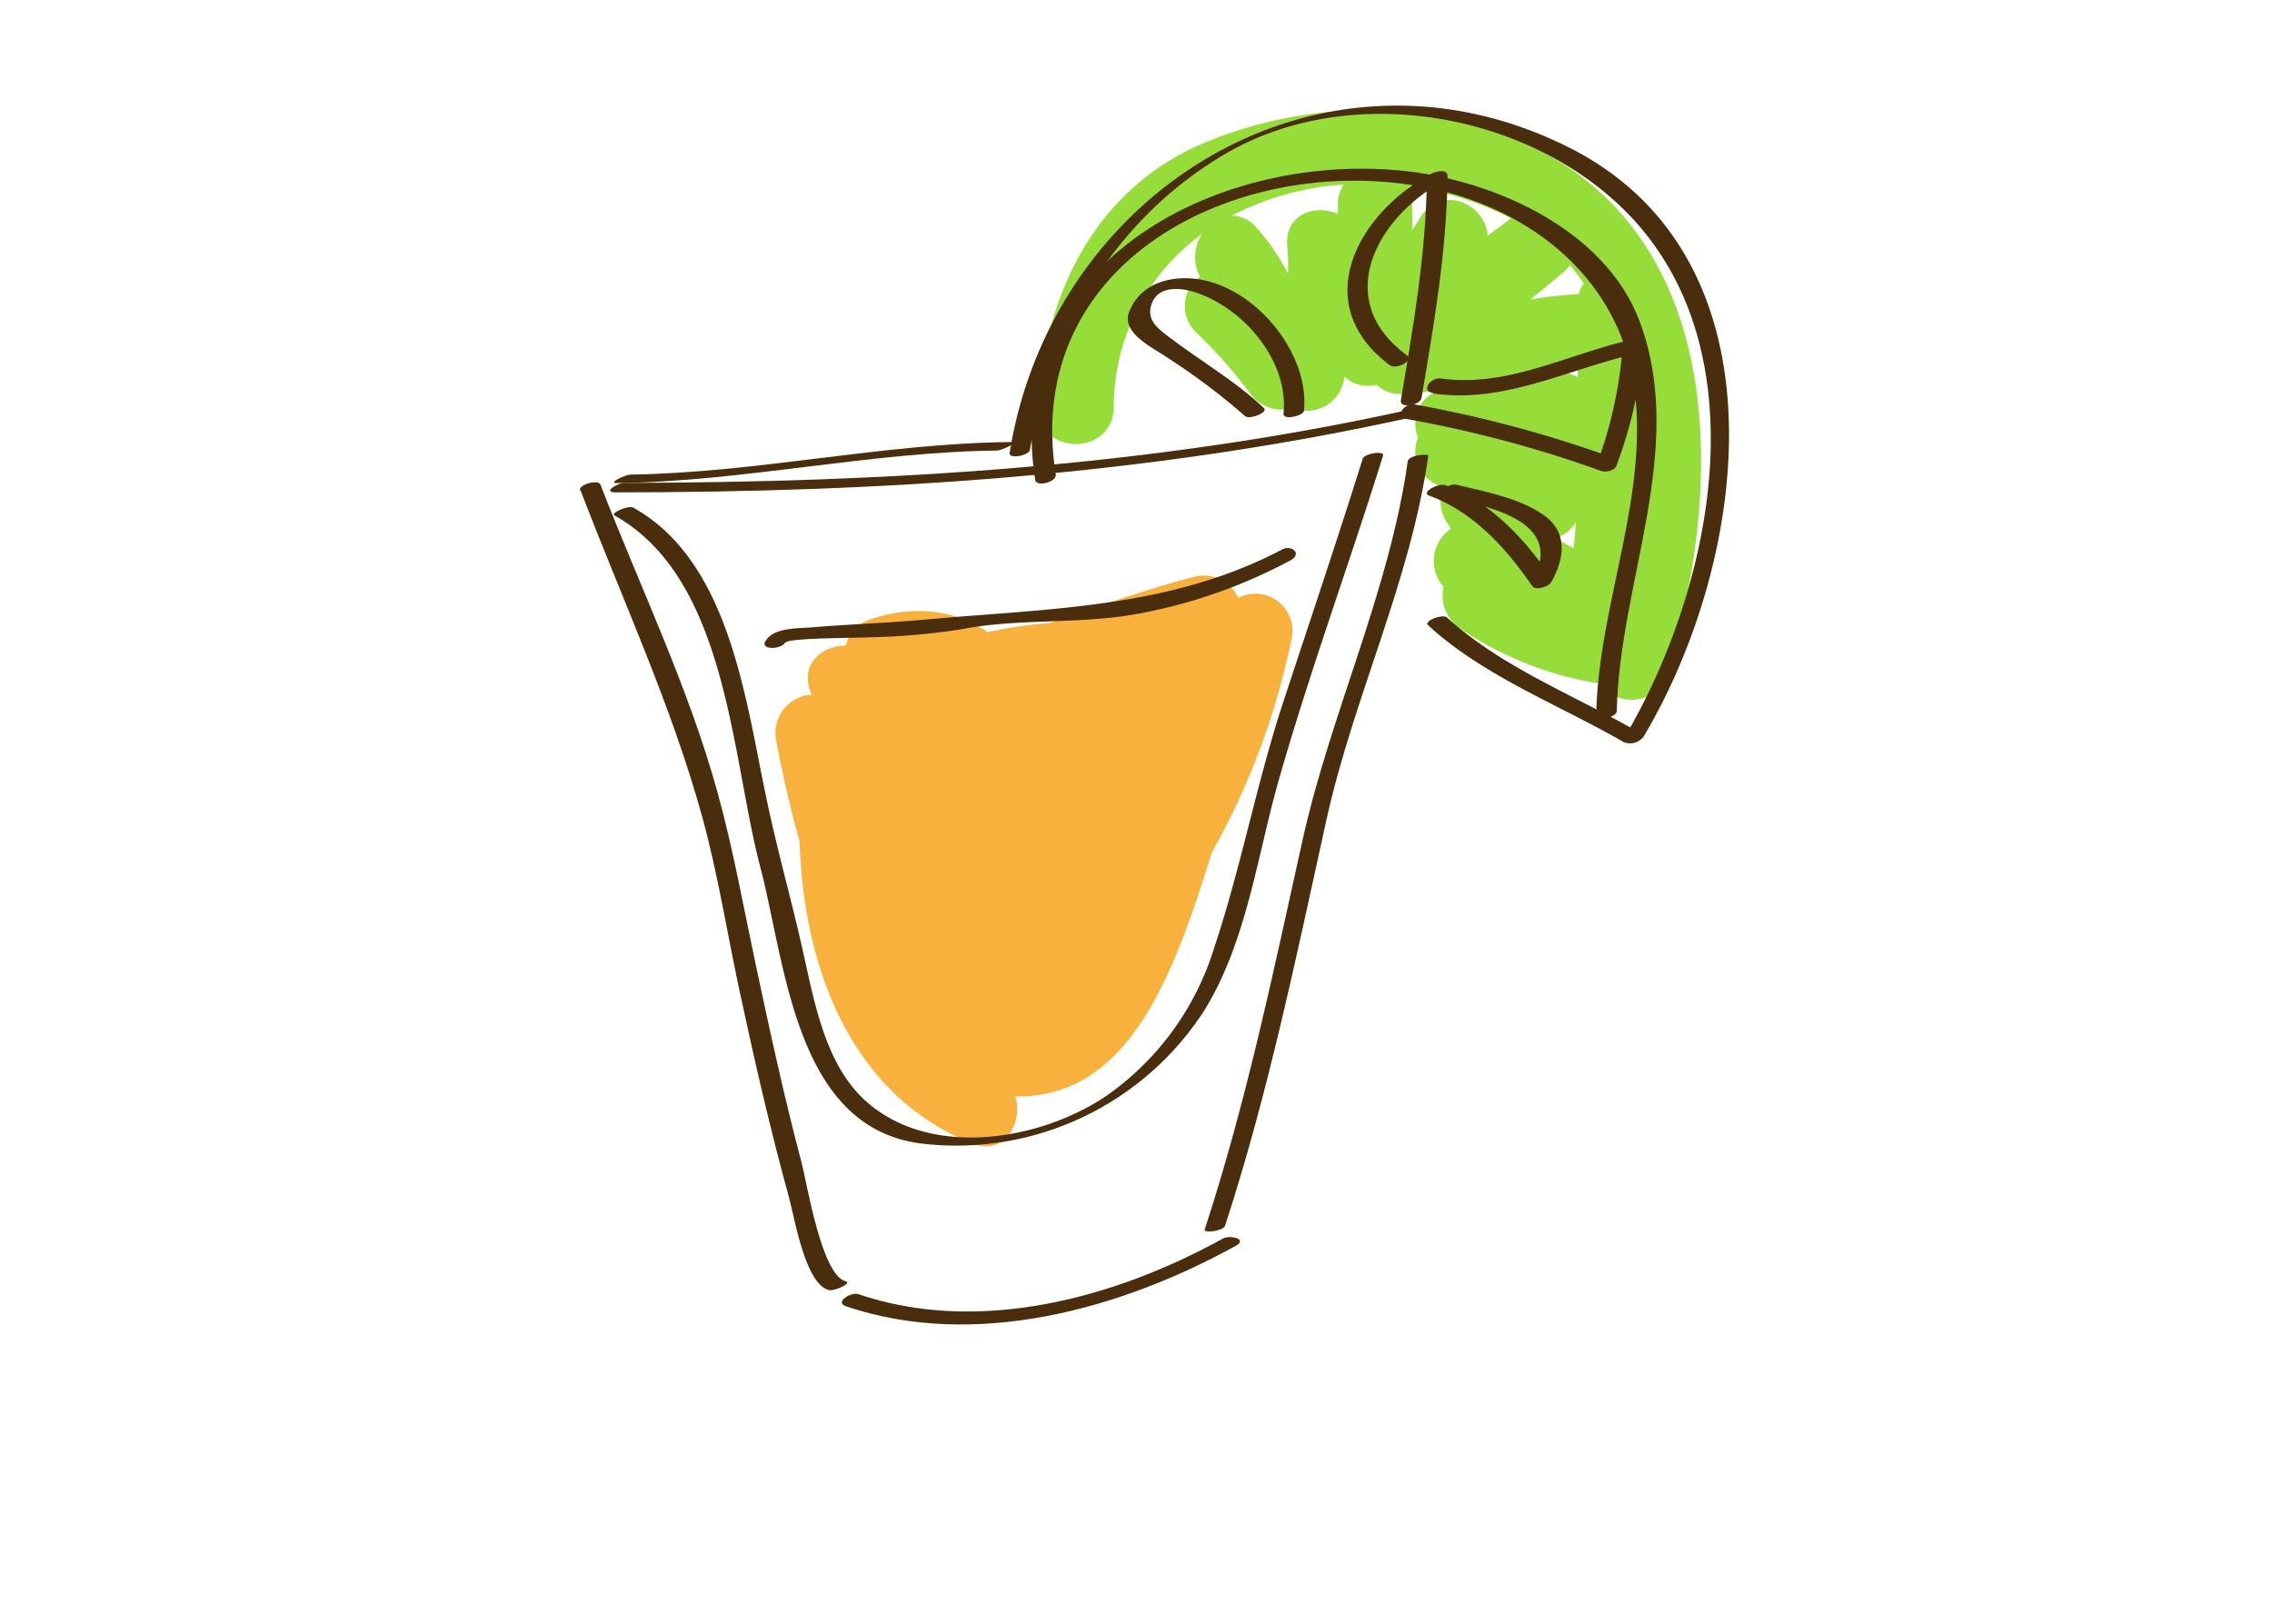 <svg id="layer1" xmlns="http://www.w3.org/2000/svg" viewBox="0 0 213.6 152.66"><defs><style>.cls-1{fill:#f9b13d;}.cls-2{fill:#96dd3a;}.cls-3{fill:#492d0c;}</style></defs><path class="cls-1" d="M116.41,56.21a3.59,3.59,0,0,0-4.1-2c-4.63,1.22-9.13,2.82-13.65,4.37a37.8,37.8,0,0,0-5.79.86c-3-2-6.6-2.67-11.05-1.22a3.66,3.66,0,0,0-2.32,2.48c-2.16,0-4.27,1.66-3.33,4.23l.14.38A3.61,3.61,0,0,0,73,69.78c.59,3.08,1.3,6.21,2.17,9.33C75.55,91,80,103,91.45,107.52c3,1.18,4.78-2,4-4.44,10.91.22,15.06-12,18.48-22.94a69,69,0,0,0,7.48-20A3.49,3.49,0,0,0,116.41,56.21Z"/><path class="cls-2" d="M143.73,13.62c-9.48-4.49-21.13-4.17-30.65-.13C103,17.76,98,27.88,97.71,38.36c-.11,4.52,6.89,4.51,7,0A20.14,20.14,0,0,1,113,22a4,4,0,0,0-.35,3.67l.16.36a3.37,3.37,0,0,0-.41,5.16,47.28,47.28,0,0,1,5.06,5.71,3.63,3.63,0,0,0,4.06,1.46,3.54,3.54,0,0,0,4.75-2.3l.15-.64h0a3.2,3.2,0,0,0,3,.76,3.11,3.11,0,0,0,2.3.86c1.16,0,2.32-.18,3.46-.34a3.4,3.4,0,0,0-1.86,4.46,3.36,3.36,0,0,0,1.44,4.23c.32.17.63.36.93.54a3.36,3.36,0,0,0,.23,3c.16.27.33.52.49.78a3.66,3.66,0,0,0-.7,5.46A3.79,3.79,0,0,0,137.14,59,32.29,32.29,0,0,0,150,64.2a2.45,2.45,0,0,0,.27,0c1.4,2.13,5.44,2.36,6.44-.86C162.05,46.22,162.58,22.55,143.73,13.62Zm-17.95,5.49c0,.34,0,.67,0,1-2.14-.93-5,0-4.77,3a17.55,17.55,0,0,1,.08,2.6,20.83,20.83,0,0,0-2.93-4.27,3.05,3.05,0,0,0-2.34-1.17,26.6,26.6,0,0,1,10.49-2.92A3.5,3.5,0,0,0,125.78,19.11Zm14.08,3c-.26-3-4.37-4.85-6.38-1.59-.23.38-.48.73-.71,1.1,0-.84,0-1.69,0-2.54a3.54,3.54,0,0,0-.33-1.55,29.24,29.24,0,0,1,9.6,3C141.31,21.1,140.59,21.62,139.86,22.14Zm8.48,12.53c0,.26,0,.52,0,.79a10.09,10.09,0,0,1-1.33-.59A11.85,11.85,0,0,1,148.34,34.67ZM147,25.59a2.8,2.8,0,0,0,.59-.66,19.51,19.51,0,0,1,1.31,1.72,2.92,2.92,0,0,0-.49,1,40.31,40.31,0,0,0-4.52.5C144.93,27.3,146,26.44,147,25.59Zm1.16,23.51c-.06.8-.13,1.61-.22,2.41a11.41,11.41,0,0,1-1.7-.95A3.22,3.22,0,0,0,148.16,49.1Z"/><path class="cls-3" d="M54.58,46.1C58.47,56.3,63.09,66.19,66,76.73c1.49,5.39,2.36,11,3.53,16.44,1.4,6.52,2.88,13,4.66,19.46.48,1.71,1.5,8.15,3.76,8.66.51.12,2.23-.68,1.56-.83-2.27-.52-3.67-9.35-4.14-11.11-1.64-6.19-3-12.45-4.33-18.7-1.15-5.4-2.11-10.83-3.58-16.14-2.76-10-7.29-19.31-11-28.93-.21-.57-2.12,0-1.93.52Z"/><path class="cls-3" d="M79.53,122.81c12.11,4.1,25.83.29,36.66-5.69,1.14-.63-.54-1.05-1.23-.67-10.16,5.61-22.94,9.07-34.27,5.22-.68-.23-2.28.76-1.16,1.14Z"/><path class="cls-3" d="M57.87,46.29c24.95,0,49.75-1.57,74.18-6.91,1.15-.25.94-1-.2-.72-24.08,5.26-48.58,6.7-73.17,6.74-.58,0-2.1.89-.81.89Z"/><path class="cls-3" d="M132.35,43.37c-1.75,12.32-7.24,23.62-9.91,35.7-2.72,12.27-5.27,24.57-9.18,36.52-.12.38,1.75.15,1.91-.34,4.08-12.5,6.71-25.38,9.54-38.2,2.57-11.6,7.89-22.36,9.57-34.2,0-.23-1.85-.07-1.93.52Z"/><path class="cls-3" d="M96.83,42.29c1.86-11.59,8.37-22.1,18.67-28C126.76,7.9,142.58,10.4,152,19.07c14,12.87,9.17,36.13.59,50.49l1.87-.49c-6.11-3.58-13.15-6.21-18.4-11-.44-.4-2.22.32-1.81.7,5.22,4.81,12.33,7.49,18.4,11a1.6,1.6,0,0,0,1.86-.5c9.87-16.54,13.78-44.79-6.82-55.31C124.44,2.12,98.89,17.78,94.92,42.58c-.1.61,1.82.26,1.91-.29Z"/><path class="cls-3" d="M118.86,38.4c-2.65-2.52-5.77-4.32-8.68-6.51-1.22-.91-2.52-1.78-1.88-3.4s2.63-1.48,4.09-1C117,29,121.17,34,120.67,38.9c-.06.62,1.87.23,1.92-.3.59-5.79-5.39-12.64-11.41-12.44-2.21.07-4.13,1-5,3.09s2.31,3.47,3.75,4.49a61.71,61.71,0,0,1,7.1,5.36c.41.4,2.2-.32,1.81-.7Z"/><path class="cls-3" d="M132.21,33.36c-7-5.19-2.82-12.91,3.52-16.36l-1.58-.22c-.08,7-1.28,13.92-2.45,20.86-.14.81,1.82.48,1.94-.22,1.17-6.93,2.37-13.81,2.45-20.85,0-.78-1.2-.42-1.58-.22-7,3.82-11.49,12.3-3.83,18,.55.4,2.32-.39,1.53-1Z"/><path class="cls-3" d="M134.79,37c6.65.94,12.56-2.27,18.91-3.72l-1.16-.57a39.94,39.94,0,0,1-2.39,10.86l1.48-.54a113.83,113.83,0,0,0-18.62-5c-.94-.18-2,1.13-.68,1.38a111.8,111.8,0,0,1,18.18,4.86c.44.17,1.31,0,1.48-.54a41.57,41.57,0,0,0,2.51-11.22c0-.61-.71-.67-1.15-.57-5.95,1.36-11.64,4.52-17.89,3.64-.93-.13-2,1.2-.67,1.38Z"/><path class="cls-3" d="M134.36,46.59c4.13,1.51,7.25,4.94,9.68,8.49.34.5,1.56.07,1.8-.35,1.26-2.23,1.6-4.71-.75-6.33s-5.4-2.15-8.15-2.83c-.64-.16-2.29.81-1.18,1.08,4.07,1,11.53,2.24,8.27,8l1.8-.35c-2.48-3.63-5.72-7.14-9.94-8.69-.61-.22-2.36.66-1.53,1Z"/><path class="cls-3" d="M152,66.84c.25-12.13,6.61-24.63,2.16-36.6-3.25-8.72-13.88-13.39-22.51-14.21-17.63-1.67-37.55,9-34.32,29.12.11.64,2,.19,1.93-.52-3.21-20,17-30.25,34.45-27.07,9.59,1.75,18.12,8.12,19.81,18.07,1.79,10.46-3.23,21-3.45,31.46,0,.79,1.92.38,1.93-.25Z"/><path class="cls-3" d="M58,45.42c12-.16,23.75-2.93,35.73-3.06.41,0,2.2-.81,1.25-.8-12,.12-23.77,2.89-35.73,3.06-.41,0-2.2.82-1.25.8Z"/><path class="cls-3" d="M57.72,48.43c10.66,5.93,11,22.49,13.72,32.94,2.45,9.21,3.25,24.95,15.54,26.18a27.74,27.74,0,0,0,26.17-12.44c4-6.39,5-14.39,7-21.52,2.94-10.36,6.68-20.49,9.88-30.77.14-.46-1.75-.21-1.92.32C125.65,51,123,58.81,120.43,66.66c-2.37,7.4-3.82,15.07-6.27,22.42a26.47,26.47,0,0,1-10.22,14c-6.45,4.31-17,5.9-22.93.07-3.49-3.44-4.5-9.14-5.52-13.71C74.39,84.5,73,79.69,72,74.79c-1.92-9.07-3.42-22-12.44-27.05-.51-.28-2.13.51-1.81.69Z"/><path class="cls-3" d="M73.83,60.42c.3-.47,6.89-.43,8.09-.51a64.06,64.06,0,0,0,8.53-.76c5.13-1,10.7-.48,15.93-1.34a49,49,0,0,0,14.93-5.12c1.17-.61.11-1.55-.83-1C110,57.19,98.7,57.19,87.22,58.23c-3.65.34-7.33.45-11,.76-1.23.1-3.47,0-4.24,1.26-.56.87,1.41.84,1.83.17Z"/></svg>